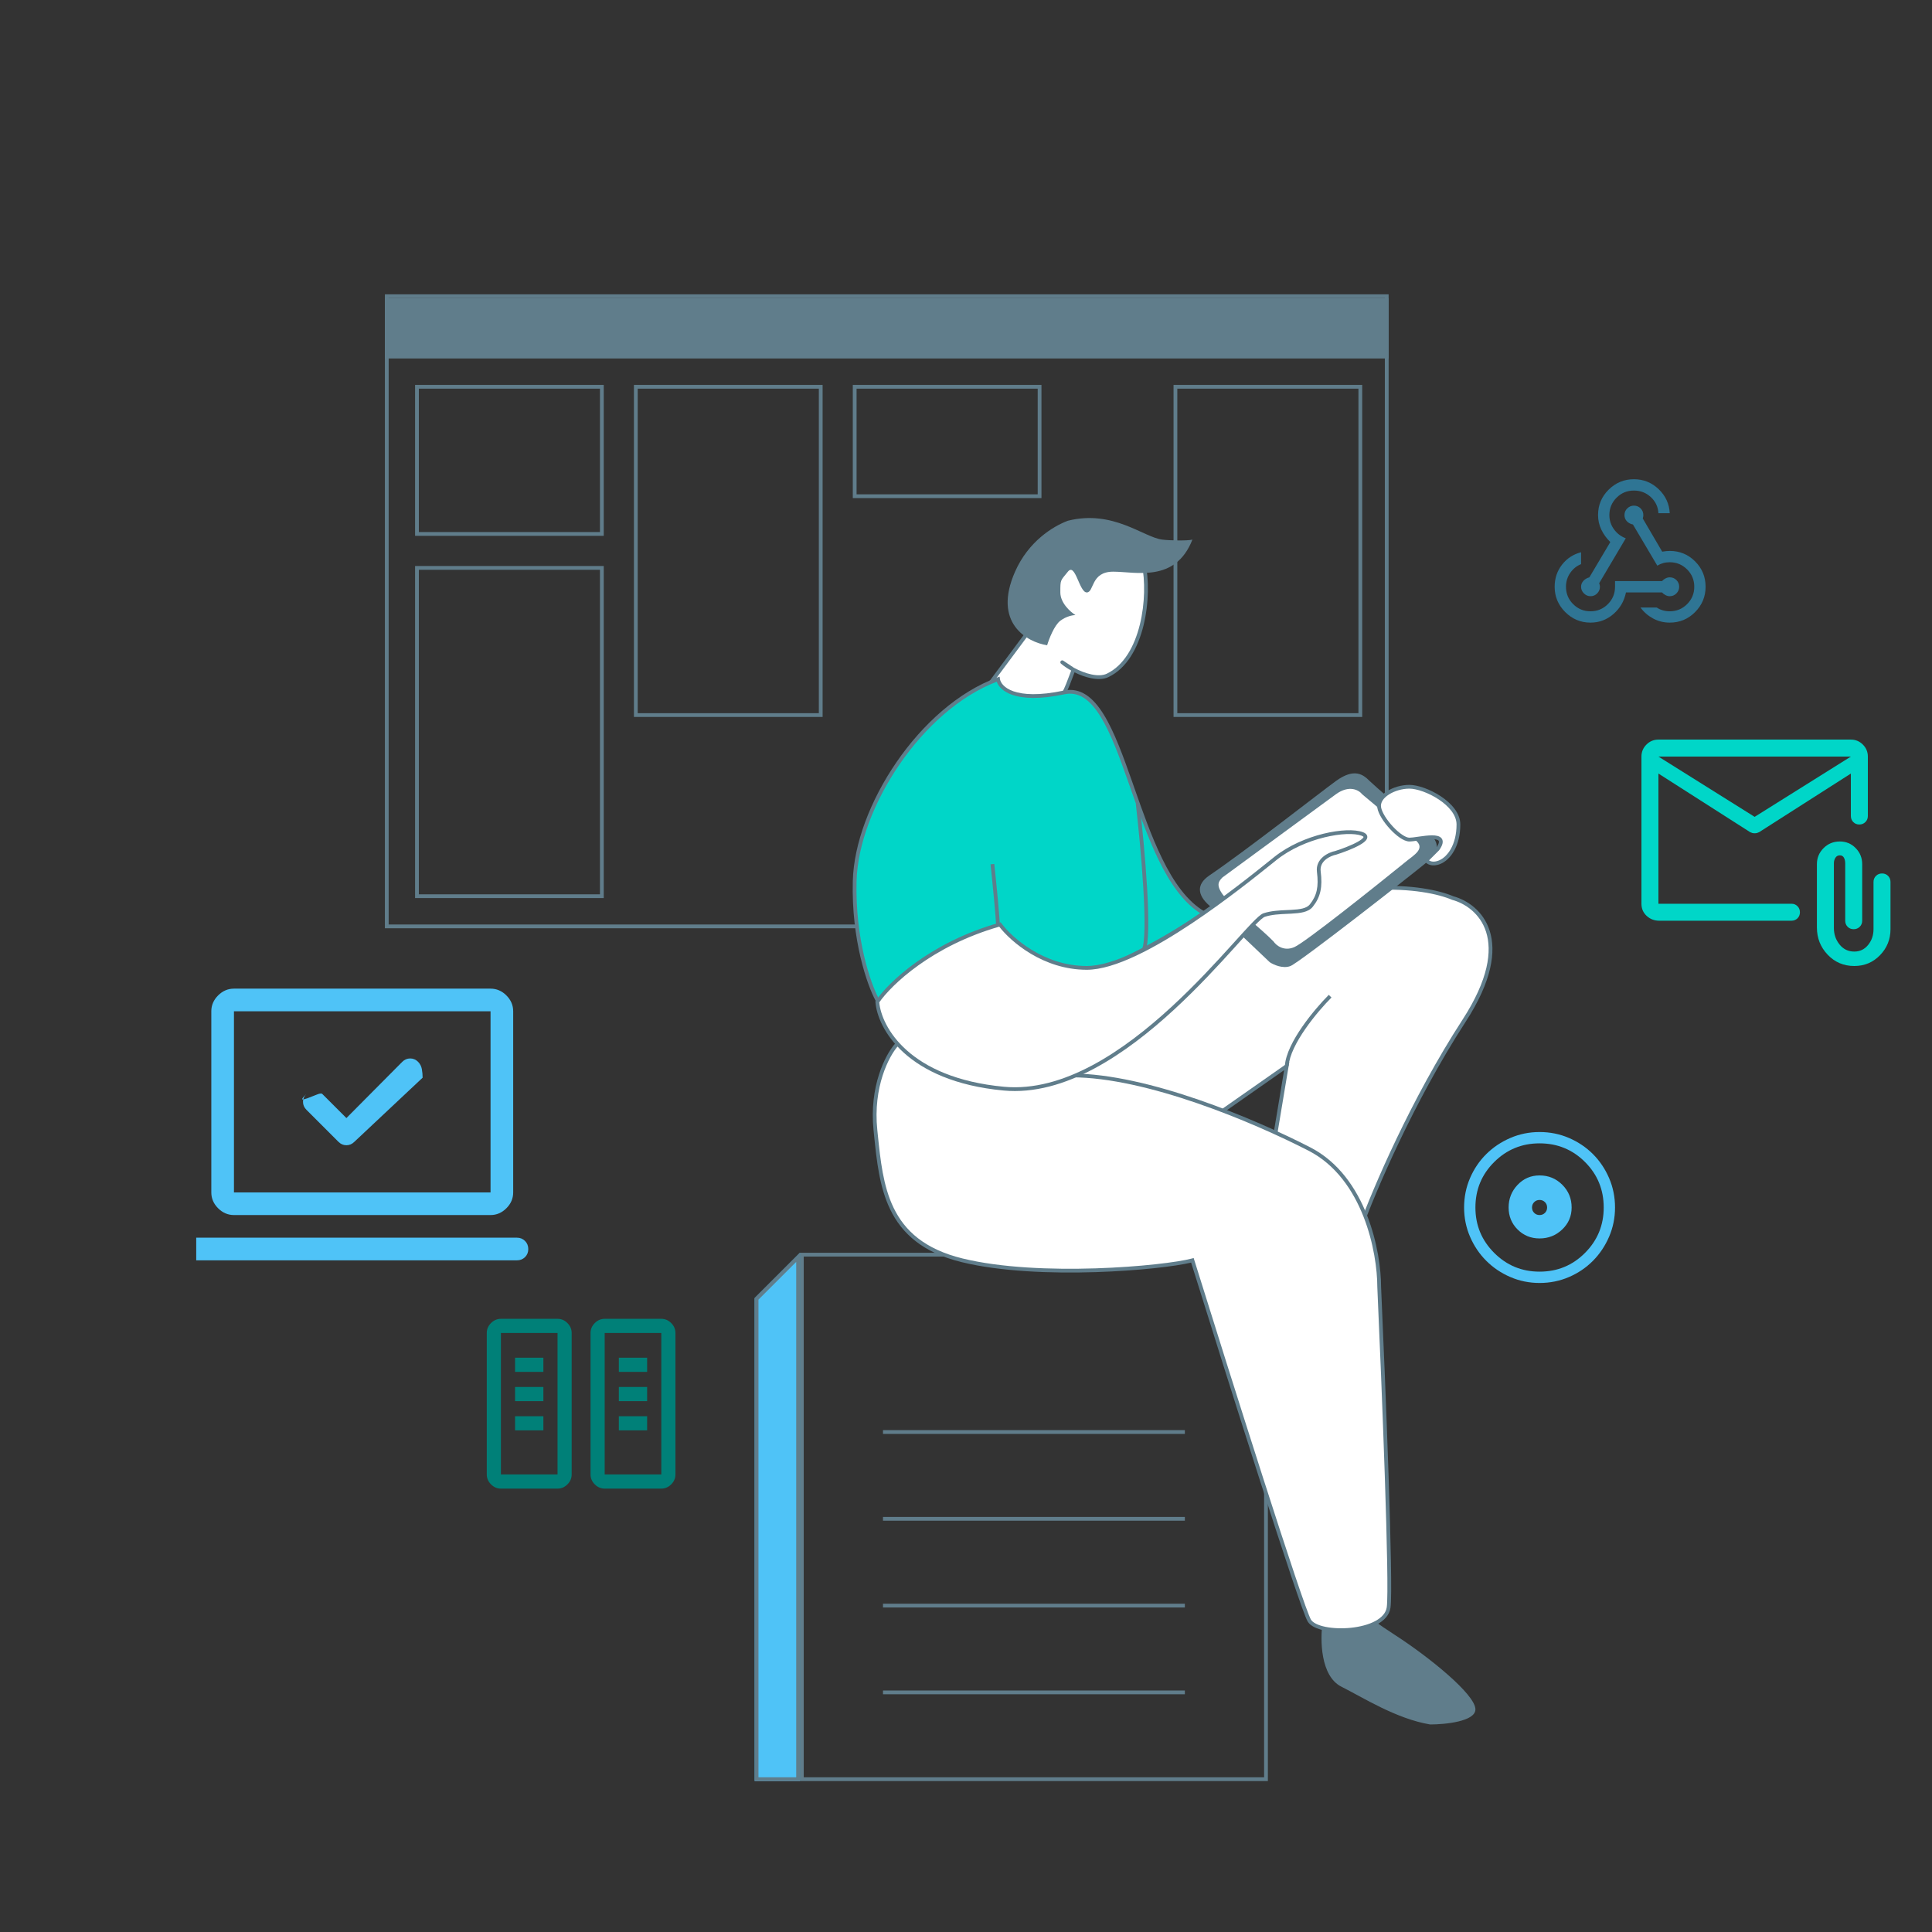 <svg width="512" height="512" viewBox="0 0 512 512" fill="none" xmlns="http://www.w3.org/2000/svg">
<rect x="0" y="0" width="512" height="512" fill="#333333" stroke="none"/>
<path fill-rule="evenodd" clip-rule="evenodd" d="M367 79H103V245H367V79ZM102 78V246H368V78H102Z" fill="#607D8B"/>
<path fill-rule="evenodd" clip-rule="evenodd" d="M159 103H111V141H159V103ZM110 102V142H160V102H110Z" fill="#607D8B"/>
<path fill-rule="evenodd" clip-rule="evenodd" d="M275 103H227V131H275V103ZM226 102V132H276V102H226Z" fill="#607D8B"/>
<path fill-rule="evenodd" clip-rule="evenodd" d="M159 151H111V237H159V151ZM110 150V238H160V150H110Z" fill="#607D8B"/>
<path fill-rule="evenodd" clip-rule="evenodd" d="M217 103H169V189H217V103ZM168 102V190H218V102H168Z" fill="#607D8B"/>
<path fill-rule="evenodd" clip-rule="evenodd" d="M360 103H312V189H360V103ZM311 102V190H361V102H311Z" fill="#607D8B"/>
<rect x="102" y="79" width="266" height="16" fill="#607D8B"/>
<path d="M355.5 447C349.9 444.2 349.833 434.5 350.5 430H364.874C364.139 429.396 364.763 429.632 365.5 430H364.874C365.469 430.489 366.957 431.531 370 433.5C378.5 439 391 449 391 453C391 456.2 383 457 379 457C370 455.5 361.1 449.8 355.5 447Z" fill="#607D8B"/>
<path fill-rule="evenodd" clip-rule="evenodd" d="M335 333H213V471H335V333ZM212 332V472H336V332H212Z" fill="#607D8B"/>
<path fill-rule="evenodd" clip-rule="evenodd" d="M314 380H234V379H314V380Z" fill="#607D8B"/>
<path fill-rule="evenodd" clip-rule="evenodd" d="M314 403H234V402H314V403Z" fill="#607D8B"/>
<path fill-rule="evenodd" clip-rule="evenodd" d="M314 426H234V425H314V426Z" fill="#607D8B"/>
<path fill-rule="evenodd" clip-rule="evenodd" d="M314 449H234V448H314V449Z" fill="#607D8B"/>
<path d="M212 332L200 344V472H212V332Z" fill="#4FC3F7"/>
<path fill-rule="evenodd" clip-rule="evenodd" d="M212 332V472H200V344L212 332ZM211 334.414V471H201V344.414L211 334.414Z" fill="#607D8B"/>
<path d="M303 149C305 157.833 303 174.5 293.5 179C291.159 180.109 287.36 179.032 284.327 177.384L284.5 177.5C283.833 179 282.5 183.6 280.5 186C275.3 191.6 273.333 193 272.5 193.5L259.5 185L272.5 167.5L279 149H303Z" fill="white"/>
<path fill-rule="evenodd" clip-rule="evenodd" d="M278.528 148.834C278.599 148.634 278.788 148.5 279 148.5H303C303.234 148.5 303.436 148.662 303.488 148.89C304.506 153.388 304.502 159.842 303.048 165.745C301.597 171.631 298.668 177.105 293.714 179.452C292.401 180.074 290.739 180.061 289.071 179.715C287.632 179.416 286.137 178.858 284.763 178.175C284.646 178.475 284.512 178.839 284.359 179.255L284.344 179.296C284.094 179.975 283.8 180.773 283.463 181.601C282.794 183.245 281.937 185.057 280.884 186.32C280.881 186.324 280.877 186.328 280.874 186.332C280.871 186.335 280.869 186.338 280.866 186.34C275.66 191.947 273.654 193.391 272.757 193.929C272.593 194.027 272.387 194.023 272.226 193.918L259.226 185.418C259.111 185.343 259.032 185.223 259.008 185.088C258.984 184.952 259.016 184.812 259.099 184.702L272.053 167.263L278.528 148.834ZM284.585 176.956C286.064 177.757 287.718 178.413 289.275 178.736C290.85 179.063 292.258 179.035 293.286 178.548C297.832 176.395 300.653 171.286 302.077 165.505C303.456 159.911 303.493 153.817 302.597 149.5H279.354L272.972 167.666C272.955 167.713 272.931 167.758 272.901 167.798L260.218 184.872L272.505 192.906C273.422 192.302 275.448 190.705 280.124 185.67C281.068 184.533 281.875 182.851 282.537 181.224C282.867 180.414 283.156 179.631 283.406 178.951L283.432 178.879C283.594 178.439 283.742 178.037 283.873 177.705C282.863 177.142 281.938 176.516 281.18 175.884C280.976 175.714 280.94 175.414 281.099 175.201C281.258 174.988 281.556 174.937 281.777 175.084L284.585 176.956Z" fill="#607D8B"/>
<path d="M269 151.5C272.529 143.5 279 139.5 283 138C295 135 303 142.375 308 143C310.137 143.267 314.833 143.333 316 143C311.5 154.5 301 151.5 295 151.5C289 151.5 290 157 288 157C286 157 285 149 283 151.5C281 154 281 153.5 281 157C281 159.8 283.667 162.167 285 163C284.333 163 282.6 163.3 281 164.5C279.4 165.7 278 169.333 277.5 171C272.167 170.167 263 165.1 269 151.5Z" fill="#607D8B"/>
<path d="M226.5 233.5C226.1 249.1 230.333 261 232.5 265C261.7 274.6 302.333 253.667 319 242C300 231 298.5 180 282 183.5C268.8 186.3 264.833 182.333 264.5 180C244 187.5 227 214 226.5 233.5Z" fill="#00D6C8"/>
<path fill-rule="evenodd" clip-rule="evenodd" d="M264.908 179.318L264.995 179.929C265.128 180.858 266.026 182.311 268.589 183.203C271.153 184.095 275.343 184.401 281.896 183.011C284.097 182.544 286.06 182.99 287.821 184.139C289.565 185.277 291.098 187.094 292.496 189.354C295.287 193.87 297.633 200.316 300.034 207.147C300.223 207.684 300.413 208.225 300.603 208.767C302.836 215.135 305.158 221.755 307.973 227.507C311.031 233.757 314.633 238.894 319.251 241.567L319.929 241.96L319.287 242.41C310.921 248.266 296.555 256.439 280.613 261.948C264.685 267.452 247.099 270.326 232.344 265.475L232.155 265.413L232.06 265.238C229.851 261.159 225.598 249.172 226 233.487C226.253 223.613 230.676 212.021 237.588 201.967C244.501 191.912 253.951 183.327 264.328 179.53L264.908 179.318ZM238.412 202.533C231.574 212.479 227.247 223.886 227 233.513C226.608 248.804 230.695 260.499 232.846 264.587C247.252 269.249 264.501 266.458 280.287 261.002C295.735 255.664 309.702 247.803 318.084 242.027C313.527 239.111 310.015 233.954 307.074 227.946C304.232 222.139 301.891 215.463 299.663 209.107C299.471 208.562 299.281 208.018 299.091 207.478C296.68 200.621 294.369 194.286 291.645 189.88C290.285 187.68 288.845 186.001 287.275 184.976C285.721 183.963 284.028 183.581 282.104 183.989C275.457 185.399 271.063 185.122 268.261 184.147C265.843 183.306 264.58 181.929 264.149 180.665C254.229 184.463 245.131 192.76 238.412 202.533Z" fill="#607D8B"/>
<path fill-rule="evenodd" clip-rule="evenodd" d="M303.001 235.492C302.543 227.641 301.669 218.801 301.003 213.058L301.997 212.942C302.664 218.698 303.54 227.558 303.999 235.433C304.229 239.37 304.354 243.069 304.297 246.014C304.268 247.487 304.193 248.78 304.06 249.825C303.93 250.851 303.737 251.702 303.437 252.243L302.563 251.757C302.763 251.398 302.94 250.714 303.068 249.699C303.195 248.704 303.268 247.449 303.297 245.995C303.354 243.087 303.23 239.418 303.001 235.492ZM264 246C264 243.634 263.005 233.738 262.503 229.053L263.497 228.947C263.995 233.596 265 243.566 265 246H264Z" fill="#607D8B"/>
<path d="M341 282.5L316 300L280.5 282.5C284.667 275.5 300 258.2 328 245C356 231.8 377.667 234.833 385 238C391.833 239.833 402 248.9 388 270.5C374 292.1 363.833 316.167 360.5 325.5L336.5 309.5L341 282.5Z" fill="white"/>
<path fill-rule="evenodd" clip-rule="evenodd" d="M385.165 237.527C388.696 238.485 393.085 241.307 394.789 246.687C396.499 252.084 395.459 259.911 388.42 270.772C374.446 292.332 364.295 316.362 360.971 325.668L360.755 326.271L335.954 309.737L340.311 283.593L316.044 300.579L279.794 282.709L280.07 282.244C284.295 275.147 299.71 257.784 327.787 244.548C355.852 231.317 377.647 234.299 385.165 237.527ZM384.802 238.459C377.622 235.359 356.107 232.303 328.213 245.452C300.894 258.331 285.704 275.109 281.212 282.294L315.956 299.421L341.689 281.408L337.046 309.263L360.246 324.73C363.797 314.972 373.846 291.419 387.58 270.228C394.54 259.49 395.418 251.983 393.836 246.989C392.254 241.995 388.166 239.367 384.87 238.483L384.835 238.474L384.802 238.459Z" fill="#607D8B"/>
<path fill-rule="evenodd" clip-rule="evenodd" d="M345.114 272.09C347.5 268.645 350.296 265.497 352.146 263.646L352.854 264.354C351.038 266.17 348.283 269.272 345.936 272.66C343.573 276.071 341.689 279.681 341.499 282.533L340.501 282.467C340.711 279.319 342.743 275.513 345.114 272.09Z" fill="#607D8B"/>
<path d="M320.5 240C317.3 237.2 317 234.373 320.5 232C330.087 225.5 349.857 210.013 354 207C359 203.364 361.333 205.333 363 207C367.833 211.5 378.355 220.126 379.5 221.5C382 224.5 380.5 226.5 377.5 229C374.704 231.33 344.5 255 342 256C340 256.8 337.5 255.667 336.5 255C332.5 251.167 323.7 242.8 320.5 240Z" fill="#607D8B"/>
<path d="M324 232.5L354 210.5C357.6 207.893 360.167 209.414 361 210.5C365 213.833 373.5 221 375.5 223C377.5 225 374.677 226.639 373 228C364.167 235.167 345.8 249.8 343 251C340.2 252.2 338.167 250.5 337.5 249.5C334.333 246.167 325.816 239.542 324 237C322.184 234.458 323 233.5 324 232.5Z" fill="white"/>
<path d="M381.5 228.5C379.5 229.3 378.333 228.5 378 228L381 225C384.5 220 376 222.5 373.5 222.5C371 222.5 366 217 365.5 214C365 211 369.5 208.5 373.5 208.5C377.623 208.5 386.5 213 386.5 218.5C386.5 224 384 227.5 381.5 228.5Z" fill="white"/>
<path fill-rule="evenodd" clip-rule="evenodd" d="M367.543 209.704C369.188 208.651 371.407 208 373.5 208C375.693 208 379.039 209.176 381.822 211.021C384.589 212.854 387 215.485 387 218.5C387 224.129 384.437 227.864 381.686 228.964C379.49 229.842 378.062 228.995 377.584 228.277L377.357 227.936L380.615 224.678C381.02 224.094 381.224 223.657 381.299 223.341C381.373 223.031 381.315 222.881 381.253 222.796C381.177 222.692 381.015 222.579 380.697 222.495C380.385 222.413 379.98 222.375 379.5 222.375C378.541 222.375 377.387 222.526 376.29 222.682C376.162 222.701 376.035 222.719 375.909 222.737C374.977 222.872 374.091 223 373.5 223C372.719 223 371.833 222.583 370.985 222.007C370.118 221.418 369.215 220.61 368.384 219.715C367.552 218.819 366.781 217.825 366.184 216.856C365.592 215.896 365.147 214.925 365.007 214.082C364.707 212.284 365.92 210.743 367.543 209.704ZM368.082 210.546C366.581 211.507 365.793 212.716 365.993 213.918C366.103 214.575 366.471 215.416 367.035 216.331C367.594 217.237 368.323 218.18 369.116 219.035C369.911 219.89 370.757 220.644 371.547 221.18C372.355 221.729 373.031 222 373.5 222C374.013 222 374.817 221.884 375.772 221.746C375.895 221.729 376.021 221.711 376.148 221.692C377.238 221.537 378.459 221.375 379.5 221.375C380.02 221.375 380.522 221.415 380.952 221.528C381.376 221.64 381.792 221.839 382.06 222.204C382.341 222.588 382.393 223.062 382.272 223.573C382.153 224.071 381.864 224.638 381.41 225.287L381.385 225.323L378.707 228.001C379.129 228.294 379.974 228.572 381.314 228.036C383.563 227.136 386 223.871 386 218.5C386 216.015 383.973 213.646 381.27 211.854C378.584 210.074 375.43 209 373.5 209C371.593 209 369.562 209.599 368.082 210.546Z" fill="#607D8B"/>
<path d="M232 299.5C230.8 287.9 235.167 279.667 237.5 277C239.106 274.6 269.169 281.333 284 285C304 285 332.2 296.9 347 304.5C361.8 312.1 365.5 332 365.5 341C366.667 367 368.8 420.4 368 426C367 433 349.5 433.5 347 429.5C345 426.3 325.5 364.5 316 334C308.5 336 275.5 339 255 334C234.5 329 233.5 314 232 299.5Z" fill="white"/>
<path fill-rule="evenodd" clip-rule="evenodd" d="M284.061 284.5C294.132 284.512 306.218 287.504 317.613 291.427C329.039 295.361 339.811 300.246 347.228 304.055C354.775 307.931 359.465 314.927 362.265 322.042C365.064 329.151 365.998 336.433 366 340.989C366.583 353.99 367.408 373.836 367.987 391.133C368.277 399.784 368.505 407.8 368.611 414.004C368.664 417.106 368.686 419.757 368.67 421.81C368.654 423.85 368.601 425.331 368.495 426.071C368.213 428.043 366.775 429.497 364.883 430.504C362.988 431.513 360.56 432.118 358.114 432.372C355.665 432.627 353.161 432.533 351.096 432.115C350.064 431.906 349.127 431.614 348.358 431.233C347.593 430.856 346.956 430.374 346.576 429.765C346.423 429.521 346.215 429.05 345.963 428.421C345.704 427.778 345.386 426.929 345.013 425.899C344.268 423.838 343.304 421.038 342.174 417.676C339.916 410.953 336.993 401.972 333.836 392.14C327.585 372.669 320.415 349.853 315.663 334.601C311.54 335.593 301.699 336.764 290.391 337.125C278.626 337.5 265.198 337.002 254.882 334.486C244.5 331.954 238.996 326.864 235.925 320.531C233.042 314.584 232.324 307.571 231.622 300.717C231.583 300.328 231.543 299.939 231.503 299.551C230.291 287.84 234.679 279.481 237.106 276.691C237.316 276.402 237.67 276.256 237.997 276.17C238.36 276.076 238.813 276.024 239.332 276.005C240.373 275.965 241.765 276.048 243.411 276.225C246.708 276.578 251.096 277.312 255.885 278.234C265.442 280.073 276.64 282.666 284.061 284.5ZM237.917 277.278C237.915 277.279 237.915 277.279 237.916 277.278L237.898 277.305L237.876 277.329C235.633 279.893 231.312 287.989 232.497 299.449C232.536 299.819 232.574 300.189 232.611 300.558C233.32 307.465 234.022 314.313 236.825 320.094C239.754 326.136 245 331.046 255.118 333.514C265.302 335.998 278.624 336.5 290.359 336.125C302.101 335.75 312.179 334.502 315.871 333.517L316.335 333.393L316.477 333.851C321.227 349.1 328.477 372.174 334.789 391.835C337.945 401.665 340.866 410.641 343.122 417.358C344.251 420.717 345.212 423.508 345.954 425.559C346.324 426.584 346.639 427.421 346.891 428.049C347.149 428.692 347.327 429.079 347.424 429.235C347.669 429.626 348.125 430.003 348.801 430.337C349.47 430.668 350.319 430.937 351.294 431.135C353.246 431.53 355.647 431.623 358.011 431.378C360.378 431.132 362.668 430.55 364.414 429.621C366.163 428.69 367.287 427.457 367.505 425.929C367.599 425.269 367.654 423.856 367.67 421.802C367.686 419.761 367.664 417.119 367.611 414.021C367.505 407.825 367.277 399.816 366.988 391.167C366.409 373.869 365.584 354.021 365.001 341.022L365 341.011V341C365 336.555 364.084 329.393 361.335 322.408C358.585 315.423 354.025 308.669 346.772 304.945C339.389 301.154 328.661 296.289 317.287 292.373C305.905 288.454 293.917 285.5 284 285.5H283.939L283.88 285.485C276.469 283.653 265.255 281.055 255.696 279.216C250.915 278.296 246.559 277.568 243.304 277.219C241.674 277.044 240.338 276.967 239.37 277.004C238.884 277.022 238.512 277.069 238.25 277.138C238.002 277.203 237.928 277.268 237.917 277.278Z" fill="#607D8B"/>
<path d="M288 256.5C276.4 256.5 267.833 248.833 265 245C246.6 250.2 235.667 260.833 232.5 265.5C233 272.167 240.4 286.1 266 288.5C298 291.5 330.5 244 335 242.5C339.5 241 345.5 242.5 347.5 240C349.5 237.5 350 235 349.5 231C349.1 227.8 352.333 226.333 354 226C357.667 224.833 364.2 222.2 361 221C357 219.5 345.5 221.5 338 227.5C330.5 233.5 302.5 256.5 288 256.5Z" fill="white"/>
<path fill-rule="evenodd" clip-rule="evenodd" d="M350.932 221.923C346.67 222.973 341.992 224.947 338.312 227.89C337.995 228.144 337.641 228.429 337.252 228.741C333.054 232.113 324.846 238.704 315.902 244.666C311.017 247.923 305.9 251 301.088 253.265C296.288 255.524 291.738 257 288 257C276.461 257 267.892 249.564 264.808 245.575C246.907 250.722 236.22 261.022 233.013 265.636C233.607 272.082 240.863 285.641 266.047 288.002C273.916 288.74 281.847 286.375 289.413 282.348C296.979 278.321 304.146 272.648 310.474 266.82C316.8 260.993 322.271 255.023 326.45 250.407C326.761 250.063 327.066 249.726 327.363 249.397C329.056 247.524 330.514 245.912 331.695 244.684C332.39 243.962 332.997 243.364 333.507 242.92C333.998 242.492 334.455 242.154 334.842 242.026C336.819 241.367 339.075 241.266 341.097 241.176C341.46 241.16 341.816 241.144 342.16 241.126C343.315 241.063 344.35 240.971 345.212 240.75C346.072 240.529 346.704 240.194 347.11 239.688C348.068 238.49 348.655 237.309 348.949 235.956C349.245 234.595 349.25 233.032 349.004 231.062C348.778 229.253 349.592 227.93 350.654 227.041C351.69 226.176 352.982 225.698 353.874 225.515C355.696 224.934 358.191 224.001 359.829 223.077C360.239 222.846 360.583 222.622 360.845 222.412C361.115 222.195 361.263 222.021 361.326 221.898C361.371 221.809 361.355 221.791 361.348 221.782C361.348 221.782 361.347 221.781 361.347 221.78C361.313 221.728 361.189 221.605 360.824 221.468C359.915 221.127 358.524 220.969 356.793 221.039C355.074 221.107 353.061 221.399 350.932 221.923ZM356.753 220.04C358.538 219.968 360.085 220.123 361.176 220.532C361.611 220.695 361.982 220.917 362.19 221.243C362.426 221.614 362.388 222.013 362.218 222.349C362.06 222.66 361.783 222.942 361.471 223.192C361.151 223.448 360.757 223.702 360.321 223.948C358.583 224.928 355.994 225.89 354.152 226.476L354.125 226.485L354.098 226.49C353.324 226.645 352.183 227.067 351.296 227.809C350.425 228.537 349.822 229.547 349.996 230.938C350.25 232.968 350.255 234.655 349.926 236.169C349.595 237.691 348.932 239.01 347.89 240.312C347.296 241.056 346.427 241.471 345.46 241.719C344.494 241.966 343.373 242.062 342.214 242.124C341.85 242.144 341.481 242.161 341.109 242.177C339.082 242.269 336.99 242.364 335.158 242.974C334.982 243.033 334.658 243.243 334.164 243.674C333.687 244.089 333.104 244.662 332.416 245.377C331.246 246.593 329.801 248.191 328.107 250.065C327.809 250.394 327.504 250.732 327.191 251.078C323.01 255.696 317.513 261.695 311.151 267.555C304.791 273.414 297.553 279.148 289.883 283.23C282.215 287.312 274.084 289.76 265.953 288.998C240.165 286.58 232.523 272.498 232.001 265.537L231.988 265.364L232.086 265.219C235.32 260.453 246.353 249.75 264.864 244.519L265.197 244.425L265.402 244.703C268.179 248.459 276.613 256 288 256C291.512 256 295.9 254.601 300.662 252.36C305.412 250.125 310.483 247.077 315.348 243.834C324.252 237.898 332.427 231.333 336.627 227.961C337.015 227.649 337.37 227.364 337.688 227.11C341.508 224.053 346.33 222.027 350.693 220.952C352.877 220.414 354.957 220.111 356.753 220.04Z" fill="#607D8B"/>
<mask id="mask0_92_305" style="mask-type:alpha" maskUnits="userSpaceOnUse" x="48" y="250" width="96" height="96">
<rect x="48" y="250" width="96" height="96" fill="#D9D9D9"/>
</mask>
<g mask="url(#mask0_92_305)">
<path d="M91.8 296.3L85.4 289.9C85.2 289.7 84.7 289.767 83.9 290.1C83.1 290.433 82.333 290.733 81.6 291C80.867 291.267 80.383 291.383 80.15 291.35C79.917 291.317 80.267 290.833 81.2 289.9C80.6 290.5 80.3 291.2 80.3 292C80.3 292.8 80.6 293.5 81.2 294.1L89.7 302.6C90.3 303.2 91 303.5 91.8 303.5C92.6 303.5 93.3 303.2 93.9 302.6L112 285.6C112 284.867 111.933 284.117 111.8 283.35C111.667 282.583 111.332 281.929 110.795 281.387C110.209 280.796 109.513 280.5 108.708 280.5C107.903 280.5 107.2 280.8 106.6 281.4L91.8 296.3ZM52 334V328H137C137.85 328 138.563 328.289 139.138 328.868C139.713 329.446 140 330.163 140 331.018C140 331.873 139.713 332.583 139.138 333.15C138.563 333.717 137.85 334 137 334H52ZM62 322C60.4 322 59 321.4 57.8 320.2C56.6 319 56 317.6 56 316V268C56 266.4 56.6 265 57.8 263.8C59 262.6 60.4 262 62 262H130C131.6 262 133 262.6 134.2 263.8C135.4 265 136 266.4 136 268V316C136 317.6 135.4 319 134.2 320.2C133 321.4 131.6 322 130 322H62ZM62 316H130V268H62V316Z" fill="#4FC3F7"/>
</g>
<mask id="mask1_92_305" style="mask-type:alpha" maskUnits="userSpaceOnUse" x="384" y="296" width="48" height="48">
<rect x="384" y="296" width="48" height="48" fill="#D9D9D9"/>
</mask>
<g mask="url(#mask1_92_305)">
<path d="M408 328.2C410.333 328.2 412.333 327.408 414 325.825C415.667 324.242 416.5 322.3 416.5 320C416.5 317.633 415.675 315.625 414.025 313.975C412.375 312.325 410.367 311.5 408 311.5C405.7 311.5 403.758 312.333 402.175 314C400.592 315.667 399.8 317.667 399.8 320C399.8 322.3 400.592 324.242 402.175 325.825C403.758 327.408 405.7 328.2 408 328.2ZM408 322C407.433 322 406.958 321.808 406.575 321.425C406.192 321.042 406 320.567 406 320C406 319.433 406.192 318.958 406.575 318.575C406.958 318.192 407.433 318 408 318C408.567 318 409.042 318.192 409.425 318.575C409.808 318.958 410 319.433 410 320C410 320.567 409.808 321.042 409.425 321.425C409.042 321.808 408.567 322 408 322ZM408 340C405.267 340 402.683 339.475 400.25 338.425C397.817 337.375 395.692 335.942 393.875 334.125C392.058 332.308 390.625 330.183 389.575 327.75C388.525 325.317 388 322.733 388 320C388 317.233 388.525 314.633 389.575 312.2C390.625 309.767 392.058 307.65 393.875 305.85C395.692 304.05 397.817 302.625 400.25 301.575C402.683 300.525 405.267 300 408 300C410.767 300 413.367 300.525 415.8 301.575C418.233 302.625 420.35 304.05 422.15 305.85C423.95 307.65 425.375 309.767 426.425 312.2C427.475 314.633 428 317.233 428 320C428 322.733 427.475 325.317 426.425 327.75C425.375 330.183 423.95 332.308 422.15 334.125C420.35 335.942 418.233 337.375 415.8 338.425C413.367 339.475 410.767 340 408 340ZM408 337C412.733 337 416.75 335.342 420.05 332.025C423.35 328.708 425 324.7 425 320C425 315.267 423.35 311.25 420.05 307.95C416.75 304.65 412.733 303 408 303C403.3 303 399.292 304.65 395.975 307.95C392.658 311.25 391 315.267 391 320C391 324.7 392.658 328.708 395.975 332.025C399.292 335.342 403.3 337 408 337Z" fill="#4FC3F7"/>
</g>
<mask id="mask2_92_305" style="mask-type:alpha" maskUnits="userSpaceOnUse" x="124" y="342" width="60" height="60">
<rect x="124" y="342" width="60" height="60" fill="#D9D9D9"/>
</mask>
<g mask="url(#mask2_92_305)">
<path d="M132.75 394.5C131.75 394.5 130.875 394.125 130.125 393.375C129.375 392.625 129 391.75 129 390.75V353.25C129 352.25 129.375 351.375 130.125 350.625C130.875 349.875 131.75 349.5 132.75 349.5H147.75C148.75 349.5 149.625 349.875 150.375 350.625C151.125 351.375 151.5 352.25 151.5 353.25V390.75C151.5 391.75 151.125 392.625 150.375 393.375C149.625 394.125 148.75 394.5 147.75 394.5H132.75ZM160.25 394.5C159.25 394.5 158.375 394.125 157.625 393.375C156.875 392.625 156.5 391.75 156.5 390.75V353.25C156.5 352.25 156.875 351.375 157.625 350.625C158.375 349.875 159.25 349.5 160.25 349.5H175.25C176.25 349.5 177.125 349.875 177.875 350.625C178.625 351.375 179 352.25 179 353.25V390.75C179 391.75 178.625 392.625 177.875 393.375C177.125 394.125 176.25 394.5 175.25 394.5H160.25ZM132.75 390.75H147.75V353.25H132.75V390.75ZM160.25 390.75H175.25V353.25H160.25V390.75ZM136.5 379.062H144V375.312H136.5V379.062ZM164 379.062H171.5V375.312H164V379.062ZM136.5 371.312H144V367.562H136.5V371.312ZM164 371.312H171.5V367.562H164V371.312ZM136.5 363.562H144V359.812H136.5V363.562ZM164 363.562H171.5V359.812H164V363.562Z" fill="#008078"/>
</g>
<mask id="mask3_92_305" style="mask-type:alpha" maskUnits="userSpaceOnUse" x="432" y="190" width="72" height="72">
<rect x="432" y="190" width="72" height="72" fill="#D9D9D9"/>
</mask>
<g mask="url(#mask3_92_305)">
<path d="M439.725 244C438.426 244 437.313 243.575 436.388 242.725C435.463 241.875 435 240.8 435 239.5V200.5C435 199.263 435.441 198.203 436.322 197.321C437.203 196.44 438.263 196 439.5 196H490.5C491.737 196 492.797 196.44 493.678 197.321C494.559 198.203 495 199.263 495 200.5V216.25C495 216.888 494.783 217.422 494.349 217.853C493.916 218.284 493.378 218.5 492.737 218.5C492.096 218.5 491.562 218.284 491.137 217.853C490.712 217.422 490.5 216.888 490.5 216.25V205L466.2 220.525C466 220.625 465.813 220.7 465.638 220.75C465.463 220.8 465.25 220.825 465 220.825C464.75 220.825 464.538 220.8 464.363 220.75C464.188 220.7 464 220.625 463.8 220.525L439.5 205V239.5H474.75C475.388 239.5 475.922 239.717 476.354 240.151C476.785 240.584 477 241.122 477 241.764C477 242.405 476.785 242.938 476.354 243.363C475.922 243.788 475.388 244 474.75 244H439.725ZM465 216.475L490.5 200.5H439.5L465 216.475ZM491.4 256C488.6 256 486.25 255.001 484.35 253.004C482.45 251.006 481.5 248.605 481.5 245.8V229C481.5 227.35 482.087 225.938 483.262 224.763C484.436 223.588 485.874 223 487.575 223C489.234 223 490.636 223.588 491.782 224.763C492.927 225.938 493.5 227.35 493.5 229V244C493.5 244.638 493.283 245.172 492.849 245.603C492.416 246.034 491.878 246.25 491.237 246.25C490.596 246.25 490.062 246.034 489.637 245.603C489.212 245.172 489 244.638 489 244V228.775C489 228.215 488.888 227.725 488.663 227.305C488.438 226.885 488.075 226.675 487.575 226.675C487.075 226.675 486.688 226.885 486.413 227.305C486.138 227.725 486 228.215 486 228.775V245.95C486 247.6 486.5 249.05 487.5 250.3C488.5 251.55 489.8 252.175 491.4 252.175C492.9 252.175 494.125 251.588 495.075 250.413C496.025 249.238 496.5 247.85 496.5 246.25V233.725C496.5 233.087 496.717 232.553 497.151 232.121C497.585 231.69 498.122 231.475 498.763 231.475C499.404 231.475 499.938 231.69 500.363 232.121C500.787 232.553 501 233.087 501 233.725V246.25C501 248.931 500.075 251.226 498.225 253.136C496.375 255.045 494.1 256 491.4 256Z" fill="#00D6C8"/>
</g>
<mask id="mask4_92_305" style="mask-type:alpha" maskUnits="userSpaceOnUse" x="408" y="123" width="48" height="48">
<rect x="408" y="123" width="48" height="48" fill="#D9D9D9"/>
</mask>
<g mask="url(#mask4_92_305)">
<path d="M421.5 165C418.9 165 416.667 164.067 414.8 162.2C412.933 160.333 412 158.1 412 155.5C412 153.267 412.65 151.317 413.95 149.65C415.25 147.983 416.933 146.883 419 146.35V149.5C417.833 149.967 416.875 150.742 416.125 151.825C415.375 152.908 415 154.133 415 155.5C415 157.3 415.633 158.833 416.9 160.1C418.167 161.367 419.7 162 421.5 162C423.3 162 424.833 161.367 426.1 160.1C427.367 158.833 428 157.3 428 155.5V154H440.45C440.717 153.7 441.033 153.458 441.4 153.275C441.767 153.092 442.133 153 442.5 153C443.2 153 443.792 153.242 444.275 153.725C444.758 154.208 445 154.8 445 155.5C445 156.167 444.758 156.75 444.275 157.25C443.792 157.75 443.2 158 442.5 158C442.133 158 441.767 157.908 441.4 157.725C441.033 157.542 440.717 157.3 440.45 157H430.9C430.433 159.3 429.325 161.208 427.575 162.725C425.825 164.242 423.8 165 421.5 165ZM442.5 165C440.9 165 439.425 164.633 438.075 163.9C436.725 163.167 435.617 162.2 434.75 161H439.05C439.55 161.333 440.092 161.583 440.675 161.75C441.258 161.917 441.867 162 442.5 162C444.3 162 445.833 161.367 447.1 160.1C448.367 158.833 449 157.3 449 155.5C449 153.7 448.367 152.167 447.1 150.9C445.833 149.633 444.3 149 442.5 149C441.867 149 441.283 149.075 440.75 149.225C440.217 149.375 439.7 149.6 439.2 149.9L432.75 139C432.083 138.867 431.542 138.575 431.125 138.125C430.708 137.675 430.5 137.133 430.5 136.5C430.5 135.8 430.75 135.208 431.25 134.725C431.75 134.242 432.333 134 433 134C433.7 134 434.292 134.242 434.775 134.725C435.258 135.208 435.5 135.8 435.5 136.5C435.5 136.633 435.492 136.758 435.475 136.875C435.458 136.992 435.417 137.167 435.35 137.4L440.5 146.2C440.867 146.133 441.225 146.083 441.575 146.05C441.925 146.017 442.233 146 442.5 146C445.133 146 447.375 146.925 449.225 148.775C451.075 150.625 452 152.867 452 155.5C452 158.1 451.075 160.333 449.225 162.2C447.375 164.067 445.133 165 442.5 165ZM421.5 158C420.833 158 420.25 157.75 419.75 157.25C419.25 156.75 419 156.167 419 155.5C419 154.9 419.208 154.375 419.625 153.925C420.042 153.475 420.567 153.167 421.2 153L426.75 143.65C425.75 142.683 424.958 141.592 424.375 140.375C423.792 139.158 423.5 137.867 423.5 136.5C423.5 133.867 424.433 131.625 426.3 129.775C428.167 127.925 430.4 127 433 127C435.533 127 437.717 127.875 439.55 129.625C441.383 131.375 442.367 133.5 442.5 136H439.5C439.4 134.3 438.725 132.875 437.475 131.725C436.225 130.575 434.733 130 433 130C431.2 130 429.667 130.633 428.4 131.9C427.133 133.167 426.5 134.7 426.5 136.5C426.5 137.9 426.908 139.158 427.725 140.275C428.542 141.392 429.583 142.183 430.85 142.65L423.8 154.55C423.867 154.75 423.917 154.925 423.95 155.075C423.983 155.225 424 155.367 424 155.5C424 156.167 423.758 156.75 423.275 157.25C422.792 157.75 422.2 158 421.5 158Z" fill="#2F7594"/>
</g>
</svg>
